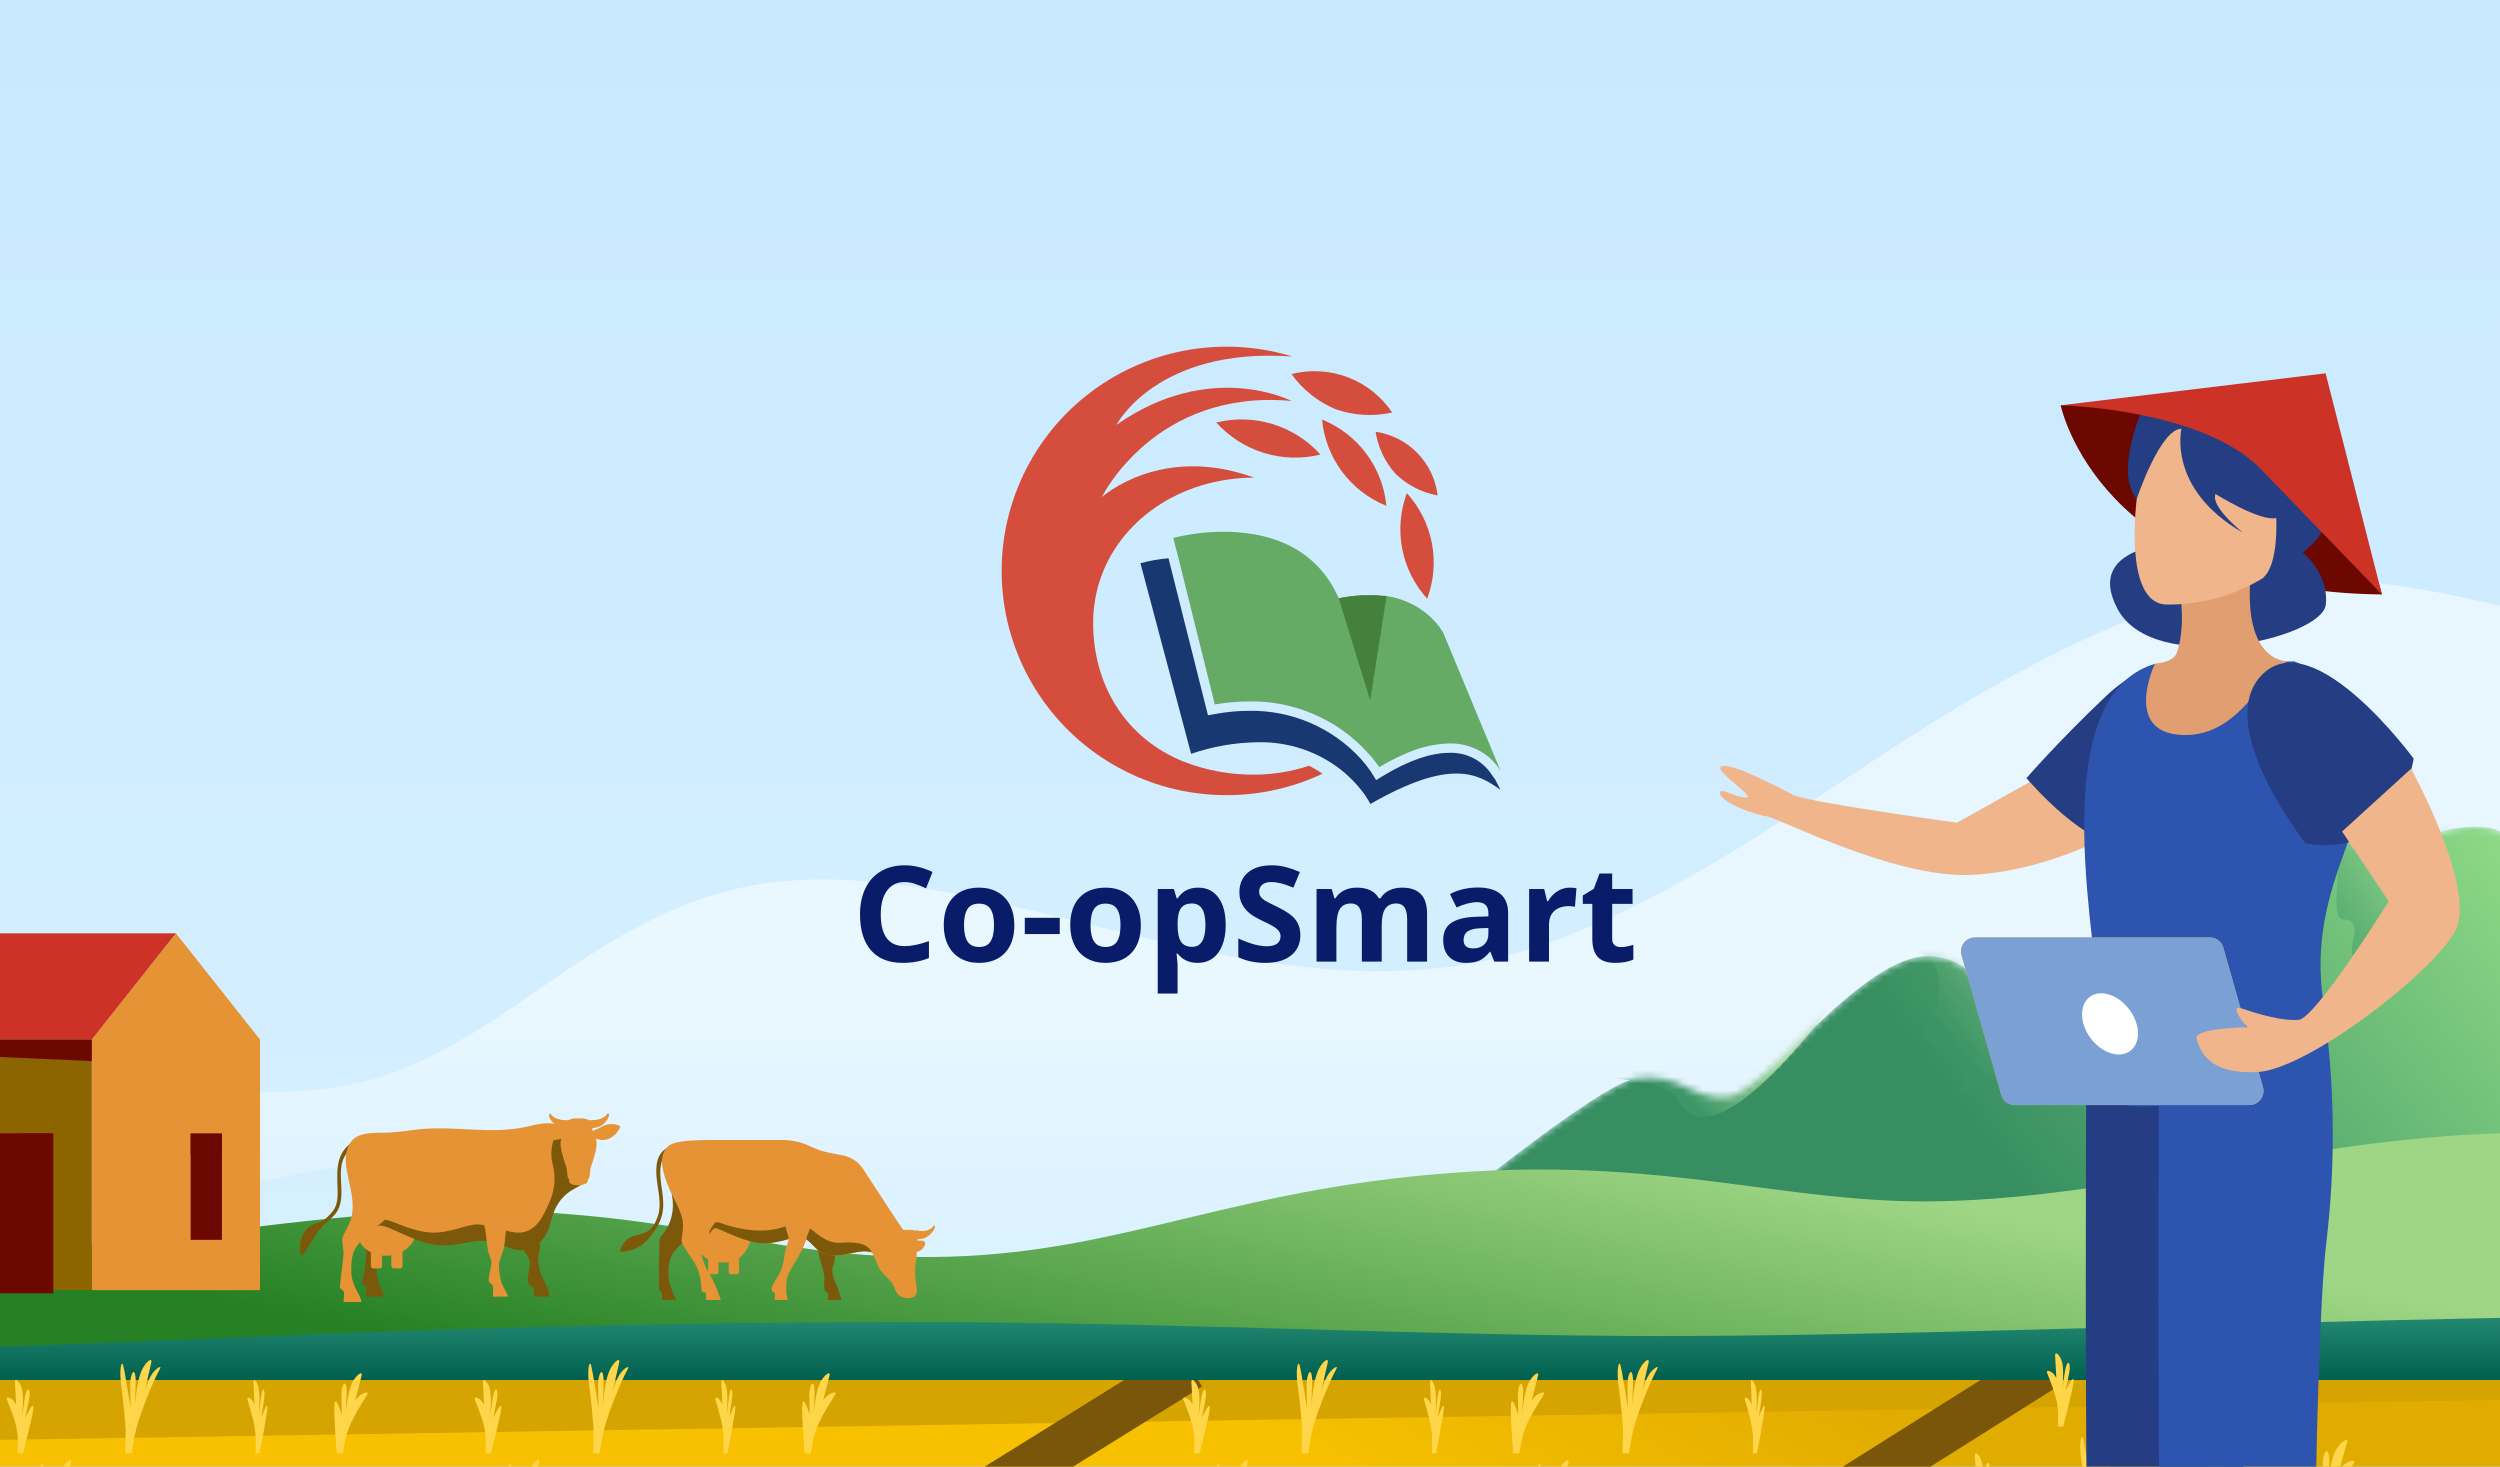 <svg width="375" height="220" viewBox="0 0 375 220" fill="none" xmlns="http://www.w3.org/2000/svg">
<rect x="0" y="0" width="375" height="220" fill="#808080" stroke="none"/>
<g clip-path="url(#clip0_3042_18184)">
<rect width="375" height="220" fill="url(#paint0_linear_3042_18184)"/>
<rect x="-1" y="201" width="376" height="21" fill="url(#paint1_linear_3042_18184)"/>
<path d="M-1 201H375V210L-1 216V201Z" fill="#D6A401"/>
<path d="M178.477 205L121.325 240.5" stroke="#795609" stroke-width="7"/>
<path d="M306.819 205L245.656 243.5" stroke="#795609" stroke-width="7"/>
<path opacity="0.5" fill-rule="evenodd" clip-rule="evenodd" d="M425.13 122.626C407.329 119.377 424.924 117.465 412.248 116.5C399.74 115.546 419.843 109.21 412.248 108.5C402.751 107.613 385.203 103.822 386 101C388.816 91.02 410.585 100.615 416 100.848C435.992 101.702 417.267 93.834 412.248 91.362C407.112 88.828 399.946 93.474 389.428 92.986C378.442 92.476 369.927 88.933 356.381 87.431C334.95 85.052 317.596 92.942 302.823 100.848C279.535 113.312 260.101 130.527 235.157 140.335C190.482 158.797 143.878 122.543 106.705 134.319C88.174 140.191 76.451 154.04 59.978 160.538C44.442 166.659 22.492 163.139 6.861 158.598C-8.207 154.218 -19.126 153.286 -29.811 163.693C-43.97 177.487 -52.207 175.63 -60.477 184.889C-64.375 189.253 -64.665 192.912 -63.148 193.799C-59.808 195.762 -48.61 190.755 -40.97 186.109C-30.932 180.005 -20.258 177.493 -7.622 177.687C4.407 178.025 14.294 182.394 26.39 180.038C43.036 176.8 85.759 163.649 72.436 189.946C66.603 201.445 109.281 204.688 128.476 203.884C245.529 198.977 294.47 156.558 384.22 161.387C421.026 163.372 461.623 178.996 493.483 178.302V126.163C470.016 113.511 447.598 126.723 425.13 122.626Z" fill="url(#paint2_linear_3042_18184)"/>
<mask id="mask0_3042_18184" style="mask-type:alpha" maskUnits="userSpaceOnUse" x="203" y="124" width="220" height="69">
<path d="M245.343 161.787C239.82 162.521 214.813 182.902 203 193L422.077 178.77C422.998 168.978 423.918 148.567 420.236 145.262C415.634 141.131 411.952 145.721 404.128 146.639C396.303 147.557 380.195 125.065 373.291 124.147C366.387 123.229 362.245 126.901 357.643 127.36C353.04 127.819 353.04 125.065 348.438 125.065C343.835 125.065 326.806 146.639 312.999 152.147C299.191 157.655 299.652 143.885 289.526 143.426C279.401 142.967 264.673 164.082 259.15 164.541C253.627 165 252.246 160.868 245.343 161.787Z" fill="#C4C4C4"/>
</mask>
<g mask="url(#mask0_3042_18184)">
<path d="M245.343 161.787C239.82 162.521 214.813 182.902 203 193L422.077 178.77C422.998 168.978 423.918 148.567 420.236 145.262C415.634 141.131 411.952 145.721 404.128 146.639C396.303 147.557 380.195 125.065 373.291 124.147C366.387 123.229 362.245 126.901 357.643 127.36C353.04 127.819 353.04 125.065 348.438 125.065C343.835 125.065 326.806 146.639 312.999 152.147C299.191 157.655 299.652 143.885 289.526 143.426C279.401 142.967 264.673 164.082 259.15 164.541C253.627 165 252.246 160.868 245.343 161.787Z" fill="url(#paint3_linear_3042_18184)"/>
<path d="M251.326 164.541C250.221 162.705 244.729 161.94 242.121 161.787C256.849 153.677 283.267 141.039 271.116 155.36C255.928 173.262 252.707 166.836 251.326 164.541Z" fill="url(#paint4_linear_3042_18184)" style="mix-blend-mode:hard-light"/>
<g opacity="0.4">
<path d="M290.907 148.016C290.907 142.967 286.765 142.508 286.305 142.508C286.673 140.304 308.243 145.262 318.982 148.016L293.668 164.541C293.975 163.776 294.589 161.878 294.589 160.409C294.589 158.573 289.066 157.196 288.606 154.901C288.146 152.606 290.907 153.065 290.907 148.016Z" fill="url(#paint5_linear_3042_18184)" style="mix-blend-mode:multiply"/>
</g>
<g opacity="0.4">
<path d="M350.739 130.114C351.107 125.34 347.517 124.453 345.676 124.606C356.415 123.382 376.513 121.117 370.99 121.852C364.086 122.77 356.262 144.803 354.421 144.803C352.58 144.803 352.58 142.049 353.04 140.671C353.5 139.294 353.04 137.917 351.659 137.917C350.279 137.917 350.279 136.081 350.739 130.114Z" fill="url(#paint6_linear_3042_18184)" style="mix-blend-mode:multiply"/>
</g>
</g>
<path fill-rule="evenodd" clip-rule="evenodd" d="M375 170V207H0V187.307C25.307 187.307 49.517 180.652 77.426 181.673C105.73 182.708 117.671 189.25 142.623 188.495C169.531 187.68 185.832 177.73 221.205 175.707C250.256 174.046 267.526 180.209 288.614 180.209C315.751 180.213 345.578 170.792 375 170Z" fill="url(#paint7_linear_3042_18184)"/>
<path fill-rule="evenodd" clip-rule="evenodd" d="M436 197V207H-346V204.775C-340.625 204.488 -334.165 204.171 -326.404 203.826C-284.048 201.937 -227.154 199.322 -165.589 199.322C-128.218 199.322 -76.326 202.902 -46.748 202.902C11.829 202.902 52.419 198.314 137.502 198.314C175.752 198.314 214.581 200.407 249.442 200.407C294.712 200.407 363.51 197 436 197Z" fill="url(#paint8_linear_3042_18184)"/>
<path d="M101.219 171.695C99.153 172.323 98.443 173.515 98.439 175.703C98.435 177.742 99.225 179.786 98.834 181.83C98.681 182.631 98.15 183.806 97.665 184.276C97.061 184.866 96.509 185.006 95.59 185.247C94.634 185.498 94.158 185.68 93.622 186.38C93.329 186.765 92.869 187.643 93.035 187.732C93.231 187.842 94.438 187.656 95.195 187.346C95.96 187.033 96.641 186.541 97.236 185.828C98.269 184.594 99.238 183.331 99.451 181.414C99.697 179.158 98.686 176.771 99.179 174.532C99.349 173.756 99.574 173.29 100.276 172.887C100.675 172.658 101.198 172.467 101.411 172.268C101.462 172.238 101.849 171.505 101.219 171.695Z" fill="#7C580B"/>
<path d="M123.642 191.417C123.417 189.611 122.044 187.211 123.187 186.151C123.723 185.654 124.437 186.002 124.905 186.723C125.305 187.338 125.3 188.445 125.198 189.013C125.058 189.81 124.765 189.933 124.871 190.874C125.024 192.21 125.628 192.884 125.73 193.461C125.73 193.465 125.73 193.469 125.73 193.478L126.232 195H124.212V193.948L124.276 193.927C124.106 193.906 123.965 193.864 123.885 193.813C123.447 193.507 123.71 191.989 123.642 191.417Z" fill="#7C580B"/>
<path d="M98.936 186.189C98.953 185.756 99.115 185.472 99.361 185.192C100.658 183.717 101.215 181.452 100.811 179.459C100.692 178.878 100.909 179.023 101.07 179.205C101.347 179.523 102.822 182.61 103.141 183.441C103.383 184.064 103.519 184.683 103.315 185.086C102.898 185.917 102.205 186.617 101.423 187.384C99.825 188.958 100.216 192.176 100.586 192.999C100.713 193.278 100.836 193.567 100.866 193.787L101.423 194.987H99.297V193.936L99.319 193.927C99.208 193.842 99.102 193.753 99.008 193.669C98.808 193.482 98.864 193.317 98.847 192.948C98.779 191.353 98.855 188.127 98.936 186.189Z" fill="#7C580B"/>
<path d="M101.198 179.998C100.637 178.895 99.136 175.914 99.315 173.892C99.404 172.874 99.923 171.869 100.973 171.517C102.529 171 105.28 171 106.819 171C108.456 171 115.87 171 117.375 171C120.173 171 121.576 172.081 123.017 172.56C124.246 172.967 126.482 173.277 126.912 173.425C128.417 173.955 129.012 174.621 129.828 175.889C130.606 177.098 134.182 182.601 135.292 184.217C135.36 184.314 135.432 184.395 135.508 184.476C135.793 184.476 136.078 184.476 136.376 184.476C136.69 184.476 136.975 184.476 137.213 184.586C137.247 184.577 137.273 184.565 137.311 184.56C137.736 184.531 138.136 184.734 138.744 184.628C139.832 184.437 140.045 183.751 140.177 183.814C140.368 183.886 140.232 184.654 139.178 185.442C138.638 185.849 138.072 185.888 137.66 185.858C137.647 185.934 137.63 186.011 137.617 186.087C137.753 186.087 137.889 186.087 138.025 186.087C138.263 186.087 138.782 186.091 138.782 186.486C138.782 187.02 138.11 187.741 137.511 187.792C137.507 188.241 137.498 188.695 137.439 189.03C137.286 189.886 137.184 190.429 137.362 192.193C137.405 192.621 137.826 194.101 137.116 194.512C136.571 194.826 135.696 194.78 135.126 194.483C134.467 194.139 134.344 193.571 134.071 192.952C133.638 191.968 132.622 191.375 132.035 190.484C131.495 189.666 131.321 188.665 130.781 187.864C128.935 187.228 126.678 188.657 124.318 188.233C123.634 188.11 123.09 187.842 122.571 187.389C121.831 186.74 120.777 185.332 119.633 185.442C119.221 185.481 116.155 186.808 113.6 186.409C113.247 186.354 112.894 186.278 112.541 186.184C112.244 187.236 111.67 188.105 110.862 188.674V190.794C110.862 190.984 110.705 191.141 110.513 191.141H110.386C110.254 191.141 109.91 191.141 109.778 191.141H109.65C109.459 191.141 109.302 190.984 109.302 190.794V189.318C109.285 189.322 109.268 189.327 109.251 189.331C108.808 189.403 108.302 189.416 107.784 189.352V190.794C107.784 190.984 107.626 191.141 107.435 191.141H107.308C107.176 191.141 106.836 191.141 106.704 191.141H106.576C106.525 191.141 106.479 191.129 106.436 191.112C106.81 191.803 107.189 192.486 107.465 193.194C107.495 193.27 108.132 194.996 108.132 194.996H105.888V193.944C105.888 193.944 105.632 193.842 105.399 193.783C105.314 193.762 105.233 193.681 105.224 193.486C105.169 191.972 104.931 190.633 104.136 189.365C103.447 188.275 102.886 187.473 102.448 186.753C102.24 186.409 102.193 186.21 102.257 185.76C102.376 184.9 102.55 183.912 102.384 183.025C102.163 181.919 101.653 180.888 101.198 179.998ZM105.195 188.139C105.369 189.042 105.773 189.895 106.219 190.73V188.877C105.849 188.686 105.501 188.44 105.195 188.122C105.195 188.127 105.195 188.131 105.195 188.139Z" fill="#E59334"/>
<path d="M130.768 187.864C128.923 187.232 126.665 188.657 124.31 188.233C123.629 188.105 123.085 187.842 122.562 187.393C121.823 186.744 120.768 185.336 119.629 185.451C119.216 185.489 116.155 186.816 113.6 186.418C111.036 186.015 108.349 184.488 107.418 184.234C107.214 184.175 107.006 184.34 106.895 184.459C106.87 184.488 106.419 185.006 106.359 185.074C106.257 184.836 107.001 183.632 107.278 183.411C107.516 183.22 108.107 183.449 108.26 183.513C109.063 183.814 112.197 184.836 115.233 184.527C117.435 184.302 118.034 183.674 119.471 183.695C121.07 183.721 121.491 184.238 122.345 184.921C123.434 185.786 124.658 186.524 126.015 186.422C128.799 186.201 130.258 186.664 130.768 187.864Z" fill="#7C580B"/>
<path d="M115.781 193.126C116.087 192.257 116.631 191.565 116.886 191.082C117.652 189.632 117.622 188.449 117.745 187.804C117.894 187.037 118.298 186.481 118.268 185.705C118.26 185.476 118.145 185.107 118.073 184.887C117.72 183.823 117.392 182.542 118.328 181.719C118.927 181.189 119.45 180.566 119.782 179.824C120.016 179.302 120.543 179.175 120.862 179.298C121.976 179.739 122.116 181.66 122.031 182.563C121.946 183.483 121.121 185.116 121.053 185.421C120.59 187.533 118.944 189.691 118.366 190.895C117.962 191.743 117.945 192.201 117.937 193.804C117.937 193.859 117.928 193.902 117.911 193.94H117.932L118.183 194.991H116.223V193.944C116.134 193.906 116.057 193.868 115.994 193.83C115.764 193.685 115.649 193.503 115.781 193.126Z" fill="#E59334"/>
<path d="M56.556 188.875C56.465 189.794 56.426 190.735 56.596 191.645C56.782 192.655 57.317 193.56 57.647 194.492H54.792C54.87 194.046 54.922 193.543 54.962 193.279C55.009 192.962 54.766 192.828 54.597 192.763C54.184 192.598 54.236 192.516 54.462 191.614C54.74 190.522 54.862 189.612 54.931 188.221C54.983 187.202 54.705 185.863 54.523 184.251C54.479 183.883 54.644 183.323 54.914 183.094C55.092 182.946 55.657 182.426 55.909 182.227C56.283 181.932 56.617 182.028 57 182.179C57.304 182.301 57.66 182.444 57.586 182.929C57.347 184.507 56.761 186.873 56.556 188.875Z" fill="#7C580B"/>
<path d="M54.04 184.485C55.848 181.867 56.582 181.993 58.551 182.847C59.329 183.185 61.18 184.043 61.788 184.333C62.453 184.645 62.536 185.014 62.214 185.729C61.88 186.479 61.28 187.224 60.38 187.731V189.903C60.38 190.098 60.219 190.258 60.024 190.258H59.894C59.698 190.258 59.377 190.258 59.181 190.258H59.051C58.855 190.258 58.694 190.098 58.694 189.903V188.295C58.342 188.347 57.964 188.373 57.556 188.36C57.477 188.355 57.399 188.342 57.317 188.338V189.907C57.317 190.102 57.156 190.262 56.96 190.262H56.83C56.635 190.262 56.313 190.262 56.117 190.262H55.987C55.791 190.262 55.631 190.102 55.631 189.907V187.844C54.974 187.51 54.436 187.046 54.127 186.539C53.553 185.582 53.693 184.992 54.04 184.485Z" fill="#E59334"/>
<path d="M80.105 194.492C79.984 194.158 80.17 193.569 80.036 193.261C79.884 192.91 79.501 192.932 79.327 192.542C78.901 191.588 79.697 189.963 79.388 188.988C79.206 188.412 78.732 187.948 78.519 187.376C78.28 186.73 78.328 186.097 78.328 185.404C78.328 184.923 79.814 184.52 80.17 184.472C81.339 184.32 80.996 186.539 80.922 187.467C80.866 188.156 80.64 188.537 80.735 189.244C80.822 189.894 80.948 190.544 81.165 191.151C81.483 192.026 82.395 193.305 82.387 194.275C82.387 194.366 82.378 194.436 82.361 194.488H80.105V194.492Z" fill="#7C580B"/>
<path d="M45.05 187.779C44.841 186.193 45.276 184.758 46.653 183.835C47.175 183.484 47.77 183.44 48.3 183.163C48.882 182.86 49.556 182.153 49.951 181.633C50.881 180.415 50.62 178.643 50.599 177.213C50.577 175.67 50.564 174.196 51.385 172.822C51.907 171.947 53.306 170.66 54.471 171.002C55.366 171.266 54.432 171.47 54.071 171.578C53.406 171.778 52.767 172.111 52.294 172.623C49.925 175.176 52.168 178.799 50.629 181.607C50.247 182.305 49.486 182.925 48.891 183.44C48.348 183.913 48.031 184.325 47.596 184.914C46.992 185.742 46.488 186.648 45.953 187.523C45.693 187.97 44.95 188.988 45.05 187.779Z" fill="#7C580B"/>
<path d="M56.958 183.397C56.389 183.502 55.465 184.669 54.355 185.908C53.106 187.304 52.689 187.892 52.689 190.698C52.689 191.827 53.119 192.718 53.301 193.182C53.487 193.655 53.978 194.169 54.238 195.308H51.544C51.544 195.101 51.6 194.362 51.614 194.16C51.639 193.696 51.579 193.696 51.245 193.43C50.82 193.09 51.011 192.869 51.067 192.199C51.18 190.923 51.587 188.429 51.518 187.699C51.44 186.859 51.193 185.973 51.483 185.348C51.913 184.435 52.642 183.323 52.819 182.116C53.145 179.87 52.438 177.891 52.026 175.582C51.8 174.305 51.67 172.928 52.485 171.509C53.587 169.59 56.515 169.998 58.419 169.888C60.931 169.746 62.853 169.176 66.631 169.259C71.038 169.351 75.211 169.966 79.523 168.887C81.262 168.451 83.171 168.166 84.793 169.181C86.428 170.205 87.99 172.551 88.289 174.562C88.567 176.431 86.997 176.991 85.76 177.786C83.591 179.182 83.075 180.913 82.49 183.328C82.008 185.302 80.512 187.079 78.508 187.309C76.538 187.534 74.734 185.624 72.092 185.803C70.066 185.941 68.27 186.684 66.045 186.524C63.59 186.345 62.111 185.458 60.272 184.627C59.452 184.251 57.617 183.277 56.958 183.397Z" fill="#E59334"/>
<path d="M57.771 182.93C59.188 183.207 61.478 184.611 64.442 184.867C67.179 185.105 69.956 183.671 71.52 183.667C73.567 183.667 76.179 184.997 77.987 184.893C79.66 184.793 80.746 183.589 81.368 182.488C81.646 181.994 82.48 180.425 82.836 179.138C83.31 177.43 83.284 176.203 82.867 174.5C82.55 173.204 82.615 170.998 83.749 169.98C84.11 170.084 84.453 170.227 84.788 170.422C86.421 171.388 87.99 173.603 88.29 175.501C88.564 177.265 86.995 177.798 85.752 178.548C85.296 178.821 84.944 179.112 84.622 179.419C83.984 180.039 83.51 180.823 83.262 181.378C83.036 181.881 82.706 182.882 82.476 183.779C81.993 185.643 80.494 187.32 78.487 187.537C76.518 187.749 74.706 185.951 72.059 186.12C70.03 186.245 68.235 186.952 66.002 186.796C63.547 186.627 62.06 185.795 60.222 185.006C59.392 184.65 57.55 183.732 56.889 183.849C56.746 183.87 56.581 183.957 56.398 184.096C56.954 183.662 57.398 183.281 57.771 182.93Z" fill="#7C580B"/>
<path d="M75.59 187.116C75.403 188.104 74.79 188.988 74.847 190.019C74.895 190.834 75.003 191.714 75.247 192.486C75.368 192.88 76.02 193.851 76.242 194.492H73.93C73.912 193.955 74.021 193.309 73.96 193.049C73.9 192.798 73.704 192.529 73.456 192.412C73.048 192.217 73.587 190.54 73.691 189.755C73.804 188.888 73.322 188.329 73.183 187.51C73 186.418 72.961 185.304 72.731 184.216C72.509 183.189 72.083 182.218 71.905 181.187C71.718 180.116 71.683 178.812 71.918 178.105C72.139 177.442 72.839 177.642 73.161 177.893C73.778 178.378 73.795 179.206 74.221 179.839C74.682 180.524 75.729 180.762 76.09 181.499C76.446 182.223 76.138 183.037 75.99 183.878C75.803 184.944 75.794 186.045 75.59 187.116Z" fill="#E59334"/>
<path d="M80.744 168.813C81.356 168.601 81.887 168.549 82.525 168.683C83.151 168.818 83.729 169.281 84.438 169.533C84.533 169.567 84.607 169.606 84.672 169.65C84.707 169.489 84.737 169.351 84.768 169.221C84.694 169.212 84.624 169.199 84.572 169.19C84.181 169.108 83.477 168.987 82.978 168.441C82.191 167.578 82.33 167.084 82.469 167.041C82.673 166.976 82.565 167.418 83.599 167.808C84.172 168.024 84.672 168.024 85.002 168.033C85.072 168.033 85.185 168.029 85.302 168.024C85.641 167.76 86.211 167.756 86.797 167.756C87.379 167.756 87.945 167.76 88.288 168.02C88.44 168.024 88.596 168.033 88.688 168.033C89.018 168.024 89.517 168.024 90.091 167.808C91.121 167.422 91.03 166.941 91.234 167.006C91.373 167.054 91.538 167.452 90.717 168.419C90.239 168.982 89.504 169.108 89.113 169.19C89.044 169.203 88.935 169.221 88.822 169.234C88.853 169.359 88.879 169.498 88.913 169.654C88.979 169.611 89.053 169.572 89.148 169.537C89.861 169.286 90.434 168.822 91.06 168.688C91.703 168.549 92.234 168.605 92.842 168.818C92.955 168.857 93.085 169.03 92.972 169.225C92.581 169.914 92.116 170.451 91.364 170.798C90.726 171.097 90.009 171.037 89.383 170.803C89.431 170.954 89.47 171.128 89.487 171.34C89.561 172.133 89.153 173.451 88.97 174.044C88.844 174.452 88.618 174.998 88.553 175.414C88.444 176.112 88.557 176.645 88.144 176.974C88.157 177.009 88.175 177.044 88.175 177.087C88.175 177.655 87.136 177.802 86.749 177.802C86.302 177.802 85.337 177.655 85.337 177.165C85.337 177.087 85.376 177.026 85.433 176.97C85.02 176.636 85.133 176.103 85.024 175.41C84.959 174.994 84.733 174.443 84.607 174.04C84.424 173.446 84.016 172.129 84.09 171.336C84.107 171.123 84.146 170.95 84.194 170.798C83.564 171.032 82.851 171.093 82.213 170.794C81.461 170.443 81 169.905 80.605 169.221C80.505 169.021 80.631 168.852 80.744 168.813Z" fill="#E59334"/>
<path d="M196.647 215.472C196.457 216.497 196.326 217.341 196.237 218H195.252C195.27 216.722 195.342 214.849 195.317 214.317C195.286 213.591 194.892 209.413 194.718 208.32C194.262 205.458 194.705 203.953 194.94 204.768C195.177 205.583 196.063 211.252 196.063 211.252C196.063 211.252 196 209.549 196 207.701C196 206.042 196.689 204.828 196.825 206.879C196.866 207.489 196.667 211.181 196.667 211.181C196.667 211.181 196.92 207.569 197.609 205.83C198.206 204.32 199.382 203.423 199.156 204.423C198.93 205.422 198.166 208.714 198.166 208.714C198.166 208.714 198.636 207.079 199.273 206.104C199.802 205.293 200.799 204.688 200.471 205.3C199.235 207.607 197.162 212.696 196.647 215.472Z" fill="#FFD649"/>
<path d="M244.775 215.472C244.585 216.497 244.454 217.341 244.365 218H243.38C243.398 216.722 243.47 214.849 243.445 214.317C243.414 213.591 243.02 209.413 242.846 208.32C242.39 205.458 242.833 203.953 243.068 204.768C243.305 205.583 244.191 211.252 244.191 211.252C244.191 211.252 244.128 209.549 244.128 207.701C244.128 206.042 244.817 204.828 244.953 206.879C244.994 207.489 244.795 211.181 244.795 211.181C244.795 211.181 245.048 207.569 245.737 205.83C246.334 204.32 247.51 203.423 247.284 204.423C247.058 205.422 246.294 208.714 246.294 208.714C246.294 208.714 246.764 207.079 247.401 206.104C247.93 205.293 248.927 204.688 248.599 205.3C247.363 207.607 245.29 212.696 244.775 215.472Z" fill="#FFD649"/>
<path d="M214.829 216.012C214.833 216.817 214.82 217.481 214.802 218H215.41C215.473 217.508 216.534 212.345 216.577 211.165C216.624 209.935 215.654 212.699 215.654 212.699C215.654 212.699 215.883 211.359 216.086 209.908C216.269 208.605 215.979 207.65 215.667 209.262C215.575 209.743 215.288 212.643 215.288 212.643C215.288 212.643 215.531 209.806 215.297 208.437C215.096 207.252 214.469 206.546 214.498 207.333C214.527 208.117 214.635 210.704 214.635 210.704C214.635 210.704 214.422 210.157 214.195 209.92C213.887 209.598 213.461 209.463 213.597 209.942C214.108 211.753 214.82 213.828 214.829 216.012Z" fill="#FFD649"/>
<path d="M228.304 215.833C228.122 216.712 227.996 217.435 227.912 218H226.967C226.976 217.464 226.458 211.831 226.647 210.545C226.844 209.204 227.745 212.217 227.745 212.217C227.745 212.217 227.684 210.756 227.684 209.172C227.684 207.75 228.345 206.709 228.475 208.468C228.514 208.991 228.323 212.156 228.323 212.156C228.323 212.156 228.566 209.061 229.227 207.567C229.798 206.275 230.925 205.505 230.708 206.362C230.492 207.219 229.759 210.041 229.759 210.041C229.759 210.041 230.212 209.444 230.615 209.187C231.163 208.836 231.854 208.688 231.54 209.213C230.353 211.188 228.795 213.453 228.304 215.833Z" fill="#FFD649"/>
<path d="M184.615 230.472C184.425 231.497 184.294 232.341 184.205 233H183.22C183.238 231.722 183.31 229.849 183.285 229.317C183.254 228.591 182.86 224.413 182.686 223.32C182.23 220.458 182.673 218.953 182.908 219.768C183.145 220.583 184.031 226.252 184.031 226.252C184.031 226.252 183.968 224.549 183.968 222.701C183.968 221.042 184.657 219.828 184.793 221.879C184.834 222.489 184.635 226.181 184.635 226.181C184.635 226.181 184.888 222.569 185.578 220.83C186.174 219.32 187.35 218.423 187.124 219.423C186.898 220.422 186.134 223.714 186.134 223.714C186.134 223.714 186.604 222.079 187.241 221.104C187.77 220.293 188.767 219.688 188.439 220.3C187.201 222.607 185.128 227.696 184.615 230.472Z" fill="#FFD649"/>
<path d="M262.957 216.012C262.961 216.817 262.948 217.481 262.93 218H263.538C263.601 217.508 264.662 212.345 264.705 211.165C264.752 209.935 263.782 212.699 263.782 212.699C263.782 212.699 264.011 211.359 264.214 209.908C264.397 208.605 264.107 207.65 263.795 209.262C263.703 209.743 263.416 212.643 263.416 212.643C263.416 212.643 263.659 209.806 263.425 208.437C263.224 207.252 262.597 206.546 262.626 207.333C262.655 208.117 262.763 210.704 262.763 210.704C262.763 210.704 262.55 210.157 262.323 209.92C262.015 209.598 261.589 209.463 261.725 209.942C262.236 211.753 262.948 213.828 262.957 216.012Z" fill="#FFD649"/>
<path d="M179.153 216.012C179.158 216.817 179.141 217.481 179.117 218H179.927C180.011 217.508 181.425 212.345 181.483 211.165C181.546 209.935 180.253 212.699 180.253 212.699C180.253 212.699 180.557 211.359 180.828 209.908C181.072 208.605 180.685 207.65 180.27 209.262C180.146 209.743 179.765 212.643 179.765 212.643C179.765 212.643 180.088 209.806 179.777 208.437C179.508 207.252 178.672 206.546 178.711 207.333C178.749 208.117 178.894 210.704 178.894 210.704C178.894 210.704 178.609 210.157 178.307 209.92C177.896 209.598 177.328 209.463 177.509 209.942C178.191 211.753 179.139 213.828 179.153 216.012Z" fill="#FFD649"/>
<path d="M232.743 230.472C232.553 231.497 232.422 232.341 232.333 233H231.348C231.366 231.722 231.438 229.849 231.413 229.317C231.382 228.591 230.988 224.413 230.814 223.32C230.358 220.458 230.801 218.953 231.036 219.768C231.273 220.583 232.159 226.252 232.159 226.252C232.159 226.252 232.096 224.549 232.096 222.701C232.096 221.042 232.785 219.828 232.921 221.879C232.962 222.489 232.763 226.181 232.763 226.181C232.763 226.181 233.016 222.569 233.705 220.83C234.302 219.32 235.478 218.423 235.252 219.423C235.026 220.422 234.262 223.714 234.262 223.714C234.262 223.714 234.732 222.079 235.369 221.104C235.898 220.293 236.895 219.688 236.567 220.3C235.329 222.607 233.256 227.696 232.743 230.472Z" fill="#FFD649"/>
<path d="M219.619 230.653C219.401 231.604 219.25 232.388 219.149 233H218.016C218.026 232.419 217.405 226.317 217.631 224.924C217.867 223.471 218.949 226.735 218.949 226.735C218.949 226.735 218.876 225.153 218.876 223.436C218.876 221.896 219.669 220.768 219.825 222.673C219.872 223.24 219.643 226.669 219.643 226.669C219.643 226.669 219.934 223.316 220.727 221.698C221.413 220.298 222.765 219.464 222.505 220.392C222.245 221.32 221.366 224.378 221.366 224.378C221.366 224.378 221.909 223.731 222.393 223.453C223.051 223.072 223.88 222.912 223.503 223.481C222.078 225.62 220.209 228.074 219.619 230.653Z" fill="#FFD649"/>
<path d="M326.204 211.472C326.014 212.497 325.883 213.341 325.795 214H324.809C324.827 212.722 324.9 210.849 324.875 210.317C324.843 209.591 324.45 205.413 324.276 204.32C323.819 201.458 324.262 199.953 324.497 200.768C324.735 201.583 325.621 207.252 325.621 207.252C325.621 207.252 325.557 205.549 325.557 203.701C325.557 202.042 326.247 200.828 326.382 202.879C326.423 203.489 326.224 207.181 326.224 207.181C326.224 207.181 326.477 203.569 327.167 201.83C327.764 200.32 328.939 199.423 328.713 200.423C328.487 201.422 327.723 204.714 327.723 204.714C327.723 204.714 328.193 203.079 328.831 202.104C329.359 201.293 330.356 200.688 330.029 201.3C328.792 203.607 326.719 208.696 326.204 211.472Z" fill="#FFD649"/>
<path d="M344.387 212.012C344.39 212.817 344.378 213.481 344.36 214H344.967C345.03 213.508 346.091 208.345 346.134 207.165C346.181 205.935 345.212 208.699 345.212 208.699C345.212 208.699 345.44 207.359 345.643 205.908C345.826 204.605 345.536 203.65 345.224 205.262C345.132 205.743 344.845 208.643 344.845 208.643C344.845 208.643 345.088 205.806 344.854 204.437C344.653 203.252 344.026 202.546 344.055 203.333C344.084 204.117 344.193 206.704 344.193 206.704C344.193 206.704 343.979 206.157 343.752 205.92C343.444 205.598 343.018 205.463 343.154 205.942C343.665 207.753 344.378 209.828 344.387 212.012Z" fill="#FFD649"/>
<path d="M308.71 212.012C308.715 212.817 308.698 213.481 308.674 214H309.484C309.568 213.508 310.982 208.345 311.04 207.165C311.103 205.935 309.81 208.699 309.81 208.699C309.81 208.699 310.115 207.359 310.385 205.908C310.63 204.605 310.243 203.65 309.827 205.262C309.704 205.743 309.322 208.643 309.322 208.643C309.322 208.643 309.646 205.806 309.334 204.437C309.066 203.252 308.229 202.546 308.268 203.333C308.307 204.117 308.452 206.704 308.452 206.704C308.452 206.704 308.166 206.157 307.864 205.92C307.453 205.598 306.885 205.463 307.067 205.942C307.748 207.753 308.696 209.828 308.71 212.012Z" fill="#FFD649"/>
<path d="M314.172 226.472C313.982 227.497 313.851 228.341 313.763 229H312.777C312.795 227.722 312.868 225.849 312.843 225.317C312.811 224.591 312.418 220.413 312.244 219.32C311.787 216.458 312.23 214.953 312.465 215.768C312.703 216.583 313.589 222.252 313.589 222.252C313.589 222.252 313.525 220.549 313.525 218.701C313.525 217.042 314.215 215.828 314.35 217.879C314.391 218.489 314.192 222.181 314.192 222.181C314.192 222.181 314.445 218.569 315.135 216.83C315.732 215.32 316.907 214.423 316.681 215.423C316.455 216.422 315.691 219.714 315.691 219.714C315.691 219.714 316.161 218.079 316.799 217.104C317.327 216.293 318.324 215.688 317.997 216.3C316.758 218.607 314.685 223.696 314.172 226.472Z" fill="#FFD649"/>
<path d="M349.177 226.653C348.958 227.604 348.808 228.388 348.706 229H347.573C347.583 228.419 346.962 222.317 347.188 220.924C347.425 219.471 348.506 222.735 348.506 222.735C348.506 222.735 348.433 221.153 348.433 219.436C348.433 217.896 349.226 216.768 349.382 218.673C349.429 219.24 349.2 222.669 349.2 222.669C349.2 222.669 349.491 219.316 350.284 217.698C350.97 216.298 352.322 215.464 352.062 216.392C351.802 217.32 350.924 220.378 350.924 220.378C350.924 220.378 351.467 219.731 351.95 219.453C352.608 219.072 353.437 218.912 353.06 219.481C351.636 221.62 349.767 224.074 349.177 226.653Z" fill="#FFD649"/>
<path d="M331.772 227.012C331.777 227.817 331.76 228.481 331.735 229H332.545C332.63 228.508 334.044 223.345 334.102 222.165C334.165 220.935 332.871 223.699 332.871 223.699C332.871 223.699 333.176 222.359 333.447 220.908C333.691 219.605 333.304 218.65 332.888 220.262C332.765 220.743 332.383 223.643 332.383 223.643C332.383 223.643 332.707 220.806 332.395 219.437C332.127 218.252 331.291 217.546 331.329 218.333C331.368 219.117 331.513 221.704 331.513 221.704C331.513 221.704 331.228 221.157 330.926 220.92C330.515 220.598 329.947 220.463 330.128 220.942C330.81 222.753 331.76 224.83 331.772 227.012Z" fill="#FFD649"/>
<path d="M296.678 227.012C296.683 227.817 296.666 228.481 296.642 229H297.452C297.536 228.508 298.95 223.345 299.008 222.165C299.071 220.935 297.778 223.699 297.778 223.699C297.778 223.699 298.083 222.359 298.353 220.908C298.598 219.605 298.211 218.65 297.795 220.262C297.672 220.743 297.29 223.643 297.29 223.643C297.29 223.643 297.614 220.806 297.302 219.437C297.034 218.252 296.197 217.546 296.236 218.333C296.275 219.117 296.42 221.704 296.42 221.704C296.42 221.704 296.135 221.157 295.832 220.92C295.421 220.598 294.853 220.463 295.035 220.942C295.716 222.753 296.664 224.83 296.678 227.012Z" fill="#FFD649"/>
<path d="M90.364 215.472C90.174 216.497 90.043 217.341 89.955 218H88.969C88.987 216.722 89.059 214.849 89.035 214.317C89.003 213.591 88.61 209.413 88.436 208.32C87.979 205.458 88.422 203.953 88.657 204.768C88.894 205.583 89.781 211.252 89.781 211.252C89.781 211.252 89.717 209.549 89.717 207.701C89.717 206.042 90.407 204.828 90.542 206.879C90.583 207.489 90.384 211.181 90.384 211.181C90.384 211.181 90.637 207.569 91.327 205.83C91.924 204.32 93.099 203.423 92.873 204.423C92.647 205.422 91.883 208.714 91.883 208.714C91.883 208.714 92.353 207.079 92.99 206.104C93.519 205.293 94.516 204.688 94.189 205.3C92.952 207.607 90.879 212.696 90.364 215.472Z" fill="#FFD649"/>
<path d="M122.021 215.833C121.839 216.712 121.713 217.435 121.629 218H120.685C120.693 217.464 120.176 211.831 120.364 210.545C120.561 209.204 121.462 212.217 121.462 212.217C121.462 212.217 121.402 210.756 121.402 209.172C121.402 207.75 122.062 206.709 122.192 208.468C122.231 208.991 122.041 212.156 122.041 212.156C122.041 212.156 122.283 209.061 122.944 207.567C123.516 206.275 124.642 205.505 124.425 206.362C124.209 207.219 123.477 210.041 123.477 210.041C123.477 210.041 123.929 209.444 124.332 209.187C124.88 208.836 125.571 208.688 125.257 209.213C124.07 211.188 122.513 213.453 122.021 215.833Z" fill="#FFD649"/>
<path d="M108.547 216.012C108.55 216.817 108.538 217.481 108.52 218H109.127C109.19 217.508 110.251 212.345 110.294 211.165C110.341 209.935 109.372 212.699 109.372 212.699C109.372 212.699 109.6 211.359 109.803 209.908C109.986 208.605 109.696 207.65 109.384 209.262C109.292 209.743 109.005 212.643 109.005 212.643C109.005 212.643 109.248 209.806 109.014 208.437C108.813 207.252 108.186 206.546 108.215 207.333C108.244 208.117 108.353 210.704 108.353 210.704C108.353 210.704 108.139 210.157 107.912 209.92C107.604 209.598 107.178 209.463 107.314 209.942C107.825 211.753 108.538 213.828 108.547 216.012Z" fill="#FFD649"/>
<path d="M72.87 216.012C72.875 216.817 72.858 217.481 72.834 218H73.644C73.728 217.508 75.142 212.345 75.2 211.165C75.263 209.935 73.97 212.699 73.97 212.699C73.97 212.699 74.275 211.359 74.545 209.908C74.79 208.605 74.403 207.65 73.987 209.262C73.864 209.743 73.482 212.643 73.482 212.643C73.482 212.643 73.806 209.806 73.494 208.437C73.226 207.252 72.389 206.546 72.428 207.333C72.467 208.117 72.612 210.704 72.612 210.704C72.612 210.704 72.326 210.157 72.024 209.92C71.613 209.598 71.045 209.463 71.227 209.942C71.908 211.753 72.856 213.828 72.87 216.012Z" fill="#FFD649"/>
<path d="M78.332 230.472C78.142 231.497 78.011 232.341 77.923 233H76.937C76.955 231.722 77.028 229.849 77.003 229.317C76.971 228.591 76.578 224.413 76.404 223.32C75.947 220.458 76.39 218.953 76.625 219.768C76.862 220.583 77.749 226.252 77.749 226.252C77.749 226.252 77.685 224.549 77.685 222.701C77.685 221.042 78.375 219.828 78.51 221.879C78.551 222.489 78.352 226.181 78.352 226.181C78.352 226.181 78.605 222.569 79.295 220.83C79.892 219.32 81.067 218.423 80.841 219.423C80.615 220.422 79.851 223.714 79.851 223.714C79.851 223.714 80.321 222.079 80.959 221.104C81.487 220.293 82.484 219.688 82.157 220.3C80.918 222.607 78.845 227.696 78.332 230.472Z" fill="#FFD649"/>
<path d="M113.337 230.653C113.118 231.604 112.968 232.388 112.866 233H111.733C111.743 232.419 111.122 226.317 111.348 224.924C111.585 223.471 112.666 226.735 112.666 226.735C112.666 226.735 112.593 225.153 112.593 223.436C112.593 221.896 113.386 220.768 113.542 222.673C113.589 223.24 113.36 226.669 113.36 226.669C113.36 226.669 113.651 223.316 114.444 221.698C115.13 220.298 116.482 219.464 116.222 220.392C115.962 221.32 115.083 224.378 115.083 224.378C115.083 224.378 115.627 223.731 116.11 223.453C116.768 223.072 117.597 222.912 117.22 223.481C115.796 225.62 113.927 228.074 113.337 230.653Z" fill="#FFD649"/>
<path d="M20.177 215.472C19.987 216.497 19.856 217.341 19.768 218H18.782C18.8 216.722 18.873 214.849 18.848 214.317C18.816 213.591 18.423 209.413 18.249 208.32C17.792 205.458 18.235 203.953 18.471 204.768C18.708 205.583 19.594 211.252 19.594 211.252C19.594 211.252 19.531 209.549 19.531 207.701C19.531 206.042 20.22 204.828 20.356 206.879C20.396 207.489 20.198 211.181 20.198 211.181C20.198 211.181 20.451 207.569 21.14 205.83C21.737 204.32 22.912 203.423 22.686 204.423C22.46 205.422 21.696 208.714 21.696 208.714C21.696 208.714 22.166 207.079 22.804 206.104C23.333 205.293 24.33 204.688 24.002 205.3C22.765 207.607 20.693 212.696 20.177 215.472Z" fill="#FFD649"/>
<path d="M51.834 215.833C51.653 216.712 51.527 217.435 51.442 218H50.498C50.507 217.464 49.989 211.831 50.177 210.545C50.374 209.204 51.276 212.217 51.276 212.217C51.276 212.217 51.215 210.756 51.215 209.172C51.215 207.75 51.876 206.709 52.006 208.468C52.044 208.991 51.854 212.156 51.854 212.156C51.854 212.156 52.096 209.061 52.757 207.567C53.329 206.275 54.455 205.505 54.239 206.362C54.022 207.219 53.29 210.041 53.29 210.041C53.29 210.041 53.743 209.444 54.146 209.187C54.694 208.836 55.385 208.688 55.071 209.213C53.884 211.188 52.326 213.453 51.834 215.833Z" fill="#FFD649"/>
<path d="M38.36 216.012C38.364 216.817 38.351 217.481 38.333 218H38.94C39.004 217.508 40.064 212.345 40.108 211.165C40.155 209.935 39.185 212.699 39.185 212.699C39.185 212.699 39.413 211.359 39.616 209.908C39.8 208.605 39.509 207.65 39.198 209.262C39.105 209.743 38.819 212.643 38.819 212.643C38.819 212.643 39.062 209.806 38.828 208.437C38.627 207.252 37.999 206.546 38.028 207.333C38.057 208.117 38.166 210.704 38.166 210.704C38.166 210.704 37.952 210.157 37.726 209.92C37.417 209.598 36.991 209.463 37.127 209.942C37.639 211.753 38.351 213.828 38.36 216.012Z" fill="#FFD649"/>
<path d="M2.684 216.012C2.688 216.817 2.672 217.481 2.647 218H3.457C3.542 217.508 4.956 212.345 5.014 211.165C5.077 209.935 3.783 212.699 3.783 212.699C3.783 212.699 4.088 211.359 4.359 209.908C4.603 208.605 4.216 207.65 3.8 209.262C3.677 209.743 3.295 212.643 3.295 212.643C3.295 212.643 3.619 209.806 3.307 208.437C3.039 207.252 2.203 206.546 2.241 207.333C2.28 208.117 2.425 210.704 2.425 210.704C2.425 210.704 2.14 210.157 1.838 209.92C1.427 209.598 0.859 209.463 1.04 209.942C1.722 211.753 2.669 213.828 2.684 216.012Z" fill="#FFD649"/>
<path d="M8.145 230.472C7.955 231.497 7.824 232.341 7.736 233H6.75C6.769 231.722 6.841 229.849 6.816 229.317C6.784 228.591 6.391 224.413 6.217 223.32C5.76 220.458 6.203 218.953 6.439 219.768C6.676 220.583 7.562 226.252 7.562 226.252C7.562 226.252 7.499 224.549 7.499 222.701C7.499 221.042 8.188 219.828 8.324 221.879C8.364 222.489 8.166 226.181 8.166 226.181C8.166 226.181 8.419 222.569 9.108 220.83C9.705 219.32 10.88 218.423 10.654 219.423C10.428 220.422 9.664 223.714 9.664 223.714C9.664 223.714 10.134 222.079 10.772 221.104C11.301 220.293 12.298 219.688 11.97 220.3C10.731 222.607 8.658 227.696 8.145 230.472Z" fill="#FFD649"/>
<path d="M43.15 230.653C42.932 231.604 42.781 232.388 42.68 233H41.546C41.557 232.419 40.935 226.317 41.162 224.924C41.398 223.471 42.48 226.735 42.48 226.735C42.48 226.735 42.407 225.153 42.407 223.436C42.407 221.896 43.2 220.768 43.355 222.673C43.402 223.24 43.173 226.669 43.173 226.669C43.173 226.669 43.465 223.316 44.257 221.698C44.944 220.298 46.295 219.464 46.035 220.392C45.775 221.32 44.897 224.378 44.897 224.378C44.897 224.378 45.44 223.731 45.924 223.453C46.581 223.072 47.41 222.912 47.033 223.481C45.609 225.62 43.74 228.074 43.15 230.653Z" fill="#FFD649"/>
<path d="M13.773 193.523H39V155.934L26.386 140L13.773 155.934V193.523Z" fill="#E59334"/>
<path d="M-20.994 155.934H13.772V193.523H-20.994V155.934Z" fill="#8C6400"/>
<path d="M26.386 140H-8.373L-21 155.934H13.773L26.386 140Z" fill="#CC3226"/>
<path d="M-1 170H8V194H-1V170Z" fill="#6C0800"/>
<path d="M28.599 170.038H33.29V185.978H28.599V170.038Z" fill="#6C0800"/>
<path d="M28.599 170.038H33.29V173.204H28.599V170.038Z" fill="#6C0800"/>
<path d="M3.021 170.038H7.712V173.204H3.021V170.038Z" fill="#6C0800"/>
<path d="M-21 157.608L13.772 159.165V155.934H-21V157.608Z" fill="#6C0800"/>
<path d="M304.774 117.125L293.56 123.401C293.56 123.401 271.133 120.342 268.932 119.215C266.732 118.087 260.055 114.495 258.322 114.923C256.588 115.351 263.597 119.643 261.909 119.643C260.221 119.643 257.636 117.787 258.043 119.147C258.45 120.507 263.529 122.326 264.991 122.439C266.453 122.552 283.952 131.669 295.429 131.24C306.907 130.812 317.186 124.912 317.186 124.912C317.186 124.912 305.972 119.643 304.774 117.125Z" fill="#F0B58B"/>
<path d="M328.4 99.944C328.4 99.944 322.989 97.749 315.988 104.34C308.987 110.932 303.968 116.719 303.968 116.719C303.968 116.719 313.584 128.099 319.386 126.49C325.189 124.882 340.811 106.738 328.4 99.944Z" fill="#253D82"/>
<path d="M338.086 152.122C339.359 162.78 339.359 173.551 338.086 184.208C335.976 201.495 335.976 274.731 335.976 274.731C335.976 274.731 317.241 282.187 314.762 274.731C312.282 267.275 312.953 158.917 312.953 158.917L338.086 152.122Z" fill="#253D82"/>
<path d="M348.945 153.986C350.231 164.642 350.243 175.413 348.983 186.072C346.873 203.359 346.873 276.595 346.873 276.595C346.873 276.595 328.138 284.051 325.659 276.595C323.179 269.139 323.85 160.781 323.85 160.781L348.945 153.986Z" fill="#2D54AF"/>
<path d="M344.137 99.202C344.137 99.202 354.228 102.87 355.358 112.851C356.489 122.832 344.31 134.82 349.269 153.986C349.269 153.986 339.714 165.914 321.386 165.967C308.914 166.004 313.609 154.986 314.551 150.183C315.493 145.38 305.635 104.839 323.187 99.593L344.137 99.202Z" fill="#2D54AF"/>
<path d="M309.102 60.795C309.102 60.795 314.807 88.717 357.288 89.168C357.288 89.168 353.015 71.573 340.332 65.583C327.648 59.593 309.102 60.795 309.102 60.795Z" fill="#6C0800"/>
<path d="M344.838 82.426C344.838 82.426 349.397 85.598 348.87 90.694C348.342 95.79 323.014 101.585 317.61 91.303C312.207 81.021 328.492 81.322 328.492 81.322L344.838 82.426Z" fill="#253D82"/>
<path d="M326.985 88.77C326.985 88.77 327.912 93.948 326.518 97.932C325.983 99.435 323.247 99.533 323.247 99.533C323.247 99.533 318.311 109.912 327.385 110.251C336.458 110.589 339.804 99.796 343.406 99.202C343.406 99.202 336.872 99.796 337.505 87.545C337.536 87.545 328.99 85.726 326.985 88.77Z" fill="#E19E70"/>
<path d="M320.512 74.835C320.512 74.835 318.447 90.378 324.852 90.679C329.992 90.767 335.05 89.393 339.435 86.718C341.236 85.418 346.338 79.427 342.939 75.737C339.54 72.047 331.122 63.757 327.317 63.253C323.511 62.749 319.909 69.446 320.512 74.835Z" fill="#F0B58B"/>
<path d="M321.31 61.524C321.31 61.524 317.113 70.844 320.512 74.835C320.512 74.835 324.016 64.313 327.219 64.313C327.219 64.313 325.018 73.332 336.428 79.893C336.428 79.893 331.522 76 332.328 74.099C332.328 74.099 339.035 78.293 341.439 77.699C341.439 77.699 341.839 84.786 339.435 86.68C339.435 86.68 349.066 82.005 348.87 77.714C348.84 77.751 339.736 57.729 321.31 61.524Z" fill="#253D82"/>
<path d="M309.102 60.795C309.102 60.795 330.331 61.276 339.133 70.378C347.935 79.48 357.288 89.168 357.288 89.168L348.84 56L309.102 60.795Z" fill="#CC3226"/>
<path d="M345.863 126.523C345.863 126.523 331.657 108.59 339.442 101.081C347.227 93.573 362.05 113.798 362.05 113.798C362.05 113.798 359.872 128.92 345.863 126.523Z" fill="#253D82"/>
<path d="M337.468 165.756H302.169C301.721 165.753 301.286 165.605 300.93 165.334C300.574 165.063 300.315 164.683 300.194 164.253L294.249 143.321C294.154 143.011 294.133 142.683 294.187 142.363C294.241 142.043 294.369 141.74 294.56 141.478C294.752 141.216 295.001 141.001 295.29 140.852C295.578 140.702 295.898 140.621 296.223 140.615H331.507C331.956 140.617 332.393 140.764 332.751 141.035C333.108 141.307 333.367 141.687 333.489 142.119L339.435 163.043C339.529 163.353 339.55 163.681 339.496 164C339.442 164.32 339.315 164.623 339.125 164.886C338.935 165.148 338.686 165.363 338.399 165.514C338.111 165.666 337.793 165.748 337.468 165.756Z" fill="#E19E70"/>
<path d="M337.468 165.756H302.169C301.721 165.753 301.286 165.605 300.93 165.334C300.574 165.063 300.315 164.683 300.194 164.253L294.249 143.321C294.154 143.011 294.133 142.683 294.187 142.363C294.241 142.043 294.369 141.74 294.56 141.478C294.752 141.216 295.001 141.001 295.29 140.852C295.578 140.702 295.898 140.621 296.223 140.615H331.507C331.956 140.617 332.393 140.764 332.751 141.035C333.108 141.307 333.367 141.687 333.489 142.119L339.435 163.043C339.529 163.353 339.55 163.681 339.496 164C339.442 164.32 339.315 164.623 339.125 164.886C338.935 165.148 338.686 165.363 338.399 165.514C338.111 165.666 337.793 165.748 337.468 165.756Z" fill="#7AA0D4"/>
<path d="M351.312 124.726L358.313 135.211C358.313 135.211 347.325 152.784 344.793 152.979C342.261 153.175 338.666 152.085 336.33 151.281C333.994 150.476 337.083 154.092 337.083 154.092C337.083 154.092 328.907 154.174 329.487 155.873C330.067 157.571 331.145 161.202 338.636 160.803C346.127 160.405 364.703 146.087 368.207 139.804C371.712 133.52 361.659 115.309 361.659 115.309L351.312 124.726Z" fill="#F0B58B"/>
<path d="M319.537 157.637C321.137 156.444 321.076 153.663 319.4 151.425C317.723 149.187 315.067 148.339 313.466 149.532C311.866 150.724 311.927 153.505 313.604 155.743C315.28 157.981 317.936 158.829 319.537 157.637Z" fill="white"/>
<g clip-path="url(#clip1_3042_18184)">
<path d="M182.442 63.373C184.365 65.513 186.835 67.091 189.588 67.938C192.34 68.786 195.272 68.871 198.07 68.186C196.148 66.045 193.678 64.467 190.925 63.619C188.172 62.771 185.24 62.687 182.442 63.373Z" fill="#D54E3D"/>
<path d="M198.31 62.932C198.572 65.764 199.61 68.47 201.311 70.754C203.012 73.037 205.31 74.809 207.954 75.877C207.691 73.045 206.652 70.34 204.951 68.057C203.25 65.774 200.953 64.001 198.31 62.932Z" fill="#D54E3D"/>
<path d="M200.356 61.391C203.079 62.333 206.01 62.501 208.822 61.877C207.215 59.475 204.899 57.63 202.195 56.597C199.49 55.564 196.531 55.395 193.726 56.112C195.401 58.452 197.697 60.28 200.356 61.391Z" fill="#D54E3D"/>
<path d="M211.032 73.969C210.035 76.634 209.792 79.521 210.329 82.314C210.866 85.107 212.163 87.699 214.077 89.806C215.074 87.142 215.317 84.255 214.78 81.462C214.243 78.669 212.946 76.077 211.032 73.969Z" fill="#D54E3D"/>
<path d="M209.366 71.115C211.101 72.769 213.282 73.881 215.642 74.317C215.362 71.925 214.299 69.693 212.617 67.966C210.935 66.238 208.729 65.112 206.34 64.763C206.708 67.129 207.76 69.337 209.366 71.115Z" fill="#D54E3D"/>
<path d="M196.373 114.856C197.066 115.215 197.736 115.615 198.38 116.056C193.424 118.39 187.972 119.484 182.496 119.244C177.021 119.004 171.687 117.437 166.955 114.679C162.223 111.921 158.237 108.055 155.34 103.415C152.444 98.775 150.725 93.501 150.332 88.049C149.939 82.598 150.885 77.133 153.086 72.128C155.287 67.122 158.679 62.727 162.966 59.323C167.254 55.919 172.309 53.607 177.694 52.589C183.079 51.571 188.631 51.877 193.871 53.48C173.513 52.009 167.466 63.735 167.466 63.735C181.542 53.84 193.726 60.14 193.726 60.14C173.184 58.286 165.262 74.582 165.262 74.582C165.262 74.582 174.064 66.537 188.104 71.639C176.896 71.715 167.772 78.168 164.91 87.287C164.284 89.284 163.968 91.364 163.973 93.456C163.973 102.297 168.405 110.178 176.751 113.909C176.986 114.016 177.226 114.118 177.46 114.212C180.91 115.571 184.592 116.244 188.301 116.195C191.046 116.175 193.77 115.723 196.374 114.856H196.373Z" fill="#D54E3D"/>
<path d="M207.98 89.51L207.65 91.568L207.543 92.263L207.429 92.97L205.529 105.062L201.698 92.641L201.483 91.947L201.268 91.252L200.812 89.749C201.977 89.495 203.164 89.349 204.357 89.314H205.757C205.926 89.304 206.095 89.304 206.263 89.314C206.479 89.314 206.669 89.314 206.851 89.353C207.006 89.36 207.16 89.374 207.313 89.397H207.377C207.41 89.393 207.444 89.393 207.478 89.397C207.526 89.394 207.575 89.394 207.623 89.397H207.871L207.98 89.51Z" fill="#D0C6C6"/>
<path d="M225.076 118.487C223.348 117.224 221.429 116.031 218.46 116.031C215.491 116.031 211.494 117.193 205.561 120.596C205.174 119.87 204.72 119.18 204.205 118.538C203.331 117.427 202.333 116.418 201.23 115.532C197.662 112.713 193.217 111.229 188.666 111.339C185.262 111.378 181.886 111.965 178.668 113.075L171.07 84.489C172.444 84.106 173.852 83.855 175.274 83.738L180.877 106.029L181.194 107.291L182.492 107.064C184.124 106.771 185.779 106.623 187.437 106.622C190.564 106.578 193.665 107.194 196.537 108.43C199.408 109.667 201.985 111.495 204.097 113.796C204.641 114.391 205.142 115.024 205.598 115.69C205.634 115.732 205.664 115.778 205.686 115.829L206.415 117.016L207.624 116.284C211.346 114.054 214.64 112.924 217.414 112.924C218.675 112.877 219.926 113.16 221.044 113.744C222.163 114.327 223.109 115.191 223.79 116.251C223.859 116.359 223.904 116.428 223.935 116.466L224.252 116.876L225.076 118.487Z" fill="#173870"/>
<path d="M225.083 115.62C224.606 114.871 224.029 114.192 223.367 113.599C222.969 113.271 222.546 112.975 222.1 112.716C220.67 111.897 219.044 111.482 217.396 111.516C215.013 111.588 212.672 112.158 210.525 113.189C209.267 113.736 208.048 114.369 206.878 115.083L206.758 114.899C206.288 114.215 205.767 113.567 205.199 112.961C202.961 110.476 200.215 108.499 197.145 107.162C194.076 105.825 190.755 105.161 187.406 105.213C185.668 105.22 183.933 105.372 182.22 105.668L176.743 83.617L176.572 82.928L176.376 82.228L176.002 80.687C178.477 80.07 181.018 79.76 183.569 79.765C189.446 79.765 197.209 81.502 200.812 89.748C201.978 89.494 203.165 89.348 204.358 89.313H204.846C204.968 89.306 205.09 89.306 205.212 89.313H206.264L206.852 89.352C207.016 89.352 207.174 89.391 207.308 89.396C207.313 89.393 207.32 89.391 207.326 89.391C207.333 89.392 207.34 89.393 207.346 89.396H207.396C207.432 89.393 207.468 89.393 207.504 89.396C207.552 89.402 207.601 89.402 207.65 89.396H207.77C207.803 89.401 207.837 89.401 207.871 89.396H207.966C210.188 89.73 212.28 90.65 214.026 92.061C214.973 92.847 215.789 93.779 216.445 94.82L216.894 95.914L216.926 95.971L224.524 114.283L225.083 115.62Z" fill="#66AB65"/>
<path d="M207.98 89.51L207.65 91.568L207.543 92.263L207.429 92.97L205.529 105.062L201.698 92.641L201.483 91.947L201.268 91.252L200.812 89.749C201.986 89.501 203.178 89.347 204.377 89.289H205.776C205.945 89.278 206.114 89.278 206.283 89.289C206.498 89.289 206.688 89.289 206.87 89.328C207.025 89.334 207.18 89.349 207.333 89.372H207.424C207.457 89.368 207.491 89.368 207.525 89.372C207.573 89.368 207.622 89.368 207.67 89.372H207.866L207.98 89.51Z" fill="#43813C"/>
<path d="M135.699 132.308C134.56 132.308 133.678 132.737 133.052 133.594C132.428 134.444 132.115 135.632 132.115 137.158C132.115 140.333 133.309 141.92 135.699 141.92C136.701 141.92 137.916 141.67 139.342 141.17V143.702C138.17 144.188 136.862 144.432 135.417 144.432C133.34 144.432 131.751 143.806 130.651 142.552C129.551 141.293 129.001 139.488 129.001 137.138C129.001 135.658 129.271 134.363 129.811 133.253C130.352 132.136 131.127 131.282 132.136 130.692C133.151 130.095 134.34 129.796 135.701 129.796C137.088 129.796 138.481 130.13 139.881 130.799L138.904 133.253C138.379 133.003 137.841 132.782 137.292 132.591C136.781 132.408 136.242 132.312 135.699 132.308ZM144.601 138.774C144.601 139.852 144.777 140.667 145.129 141.219C145.487 141.77 146.066 142.046 146.867 142.046C147.661 142.046 148.23 141.774 148.576 141.228C148.927 140.677 149.103 139.859 149.103 138.774C149.103 137.697 148.927 136.89 148.576 136.352C148.224 135.814 147.648 135.545 146.847 135.544C146.053 135.544 145.48 135.813 145.129 136.352C144.777 136.882 144.601 137.69 144.601 138.774ZM152.15 138.774C152.15 140.547 151.681 141.933 150.744 142.933C149.806 143.932 148.5 144.432 146.826 144.432C145.778 144.432 144.853 144.205 144.052 143.75C143.252 143.29 142.636 142.631 142.207 141.774C141.778 140.917 141.563 139.917 141.563 138.774C141.563 136.995 142.028 135.613 142.959 134.626C143.89 133.64 145.199 133.146 146.886 133.145C147.934 133.145 148.859 133.373 149.659 133.827C150.46 134.282 151.075 134.934 151.505 135.785C151.935 136.636 152.15 137.632 152.15 138.774ZM153.717 140.109V137.674H158.963V140.109H153.717ZM163.576 138.774C163.576 139.852 163.752 140.667 164.104 141.219C164.462 141.77 165.041 142.046 165.842 142.046C166.636 142.046 167.206 141.774 167.551 141.228C167.902 140.677 168.078 139.859 168.078 138.774C168.078 137.697 167.902 136.89 167.551 136.352C167.2 135.814 166.623 135.545 165.822 135.544C165.028 135.544 164.455 135.813 164.104 136.352C163.753 136.882 163.578 137.69 163.578 138.774H163.576ZM171.125 138.774C171.125 140.547 170.656 141.933 169.719 142.933C168.781 143.932 167.475 144.432 165.801 144.432C164.753 144.432 163.828 144.205 163.028 143.75C162.227 143.29 161.611 142.631 161.182 141.774C160.752 140.917 160.537 139.917 160.537 138.774C160.537 136.995 161.003 135.613 161.934 134.626C162.865 133.64 164.173 133.146 165.859 133.146C166.908 133.146 167.832 133.373 168.633 133.828C169.433 134.282 170.048 134.935 170.478 135.785C170.91 136.636 171.126 137.632 171.127 138.774H171.125ZM179.656 144.432C178.373 144.432 177.368 143.968 176.639 143.04H176.482C176.587 143.949 176.639 144.475 176.639 144.617V149.028H173.661V133.351H176.083L176.503 134.762H176.64C177.336 133.685 178.368 133.146 179.735 133.146C181.024 133.146 182.033 133.642 182.762 134.636C183.49 135.629 183.855 137.008 183.855 138.774C183.855 139.937 183.683 140.946 183.338 141.803C182.999 142.66 182.514 143.312 181.883 143.76C181.253 144.208 180.511 144.432 179.658 144.432H179.656ZM178.777 135.522C178.042 135.522 177.505 135.749 177.166 136.204C176.827 136.652 176.651 137.395 176.639 138.433V138.755C176.639 139.924 176.811 140.761 177.157 141.267C177.508 141.774 178.061 142.027 178.817 142.027C180.151 142.027 180.818 140.93 180.818 138.736C180.818 137.664 180.652 136.862 180.32 136.33C179.996 135.791 179.483 135.522 178.779 135.522H178.777ZM195.053 140.284C195.053 141.569 194.587 142.582 193.656 143.322C192.732 144.062 191.443 144.432 189.789 144.432C188.266 144.432 186.918 144.147 185.747 143.575V140.771C186.71 141.199 187.524 141.501 188.188 141.676C188.858 141.851 189.47 141.939 190.023 141.939C190.687 141.939 191.195 141.813 191.547 141.559C191.905 141.306 192.084 140.93 192.084 140.43C192.088 140.164 192.005 139.905 191.848 139.69C191.692 139.469 191.461 139.258 191.155 139.056C190.856 138.856 190.241 138.534 189.31 138.093C188.437 137.683 187.783 137.291 187.347 136.914C186.917 136.547 186.563 136.1 186.302 135.6C186.041 135.1 185.91 134.515 185.91 133.847C185.91 132.587 186.336 131.598 187.189 130.878C188.048 130.157 189.233 129.797 190.744 129.797C191.458 129.793 192.17 129.882 192.862 130.06C193.587 130.252 194.295 130.499 194.981 130.8L194.01 133.145C193.248 132.833 192.617 132.615 192.115 132.493C191.636 132.372 191.144 132.31 190.65 132.308C190.078 132.308 189.638 132.441 189.332 132.707C189.026 132.974 188.873 133.321 188.873 133.749C188.868 133.996 188.932 134.239 189.059 134.45C189.182 134.645 189.378 134.837 189.647 135.025C189.92 135.207 190.561 135.538 191.57 136.018C192.905 136.655 193.819 137.294 194.313 137.936C194.807 138.573 195.054 139.356 195.055 140.284H195.053ZM207.256 144.237H204.278V137.878C204.278 137.093 204.145 136.506 203.878 136.116C203.617 135.72 203.203 135.522 202.637 135.522C201.876 135.522 201.322 135.801 200.977 136.359C200.632 136.918 200.46 137.836 200.46 139.115V144.237H197.483V133.351H199.758L200.158 134.743H200.324C200.617 134.243 201.04 133.853 201.594 133.574C202.146 133.288 202.781 133.145 203.497 133.145C205.131 133.145 206.238 133.677 206.818 134.742H207.082C207.374 134.235 207.804 133.842 208.37 133.563C208.943 133.284 209.588 133.145 210.304 133.145C211.541 133.145 212.475 133.463 213.107 134.099C213.744 134.729 214.063 135.742 214.063 137.137V144.236H211.075V137.878C211.075 137.093 210.942 136.506 210.675 136.116C210.414 135.72 210 135.522 209.435 135.522C208.706 135.522 208.159 135.782 207.794 136.301C207.437 136.82 207.258 137.645 207.257 138.774L207.256 144.237ZM224.136 144.237L223.562 142.757H223.484C222.983 143.386 222.465 143.824 221.931 144.072C221.404 144.312 220.714 144.432 219.861 144.432C218.813 144.432 217.986 144.133 217.381 143.536C216.782 142.938 216.483 142.088 216.483 140.985C216.483 139.829 216.886 138.978 217.693 138.433C218.507 137.881 219.731 137.576 221.365 137.517L223.259 137.459V136.982C223.259 135.879 222.693 135.327 221.56 135.327C220.688 135.327 219.662 135.59 218.484 136.116L217.498 134.11C218.755 133.454 220.148 133.126 221.678 133.126C223.142 133.126 224.265 133.444 225.047 134.08C225.828 134.716 226.219 135.684 226.219 136.982V144.237L224.136 144.237ZM223.257 139.193L222.105 139.232C221.24 139.258 220.595 139.414 220.171 139.699C219.748 139.984 219.537 140.419 219.537 141.004C219.537 141.842 220.019 142.261 220.982 142.261C221.672 142.261 222.223 142.063 222.632 141.667C223.05 141.27 223.259 140.744 223.257 140.089V139.193ZM235.463 133.145C235.866 133.145 236.201 133.175 236.469 133.233L236.244 136.018C235.957 135.948 235.661 135.915 235.365 135.921C234.414 135.921 233.672 136.164 233.139 136.651C232.611 137.138 232.347 137.82 232.348 138.696V144.237H229.37V133.351H231.626L232.065 135.181H232.211C232.537 134.585 233.007 134.079 233.579 133.711C234.137 133.341 234.792 133.144 235.463 133.145ZM243.125 142.066C243.647 142.066 244.272 141.952 245 141.725V143.935C244.258 144.267 243.346 144.432 242.266 144.432C241.074 144.432 240.205 144.133 239.658 143.536C239.118 142.932 238.848 142.03 238.848 140.829V135.581H237.422V134.324L239.063 133.331L239.922 131.033H241.826V133.351H244.882V135.581H241.826V140.829C241.826 141.251 241.944 141.563 242.179 141.764C242.419 141.965 242.734 142.066 243.125 142.066V142.066Z" fill="#081C6A"/>
</g>
</g>
<defs>
<linearGradient id="paint0_linear_3042_18184" x1="180.5" y1="6.96459e-06" x2="180.5" y2="220" gradientUnits="userSpaceOnUse">
<stop stop-color="#C8E9FF"/>
<stop offset="1" stop-color="#D8F1FF"/>
<stop offset="1" stop-color="#FBFEFF"/>
</linearGradient>
<linearGradient id="paint1_linear_3042_18184" x1="307.6" y1="227.064" x2="278.718" y2="273.174" gradientUnits="userSpaceOnUse">
<stop stop-color="#E1AC00"/>
<stop offset="1" stop-color="#F8C100"/>
</linearGradient>
<linearGradient id="paint2_linear_3042_18184" x1="214.793" y1="150.687" x2="214.793" y2="199.932" gradientUnits="userSpaceOnUse">
<stop stop-color="white"/>
<stop offset="1" stop-color="white" stop-opacity="0"/>
</linearGradient>
<linearGradient id="paint3_linear_3042_18184" x1="312.999" y1="193.316" x2="387.871" y2="135.745" gradientUnits="userSpaceOnUse">
<stop stop-color="#368E61"/>
<stop offset="1" stop-color="#91DC88"/>
</linearGradient>
<linearGradient id="paint4_linear_3042_18184" x1="255.626" y1="167.445" x2="265.016" y2="157.996" gradientUnits="userSpaceOnUse">
<stop stop-color="#3C9668"/>
<stop offset="1" stop-color="#9DD496"/>
</linearGradient>
<linearGradient id="paint5_linear_3042_18184" x1="300.052" y1="164.4" x2="311.238" y2="154.91" gradientUnits="userSpaceOnUse">
<stop stop-color="#3C9668"/>
<stop offset="1" stop-color="#9DD496"/>
</linearGradient>
<linearGradient id="paint6_linear_3042_18184" x1="356.722" y1="144.659" x2="367.425" y2="137.526" gradientUnits="userSpaceOnUse">
<stop stop-color="#3C9668"/>
<stop offset="1" stop-color="#9DD496"/>
</linearGradient>
<linearGradient id="paint7_linear_3042_18184" x1="275.346" y1="176.862" x2="262.015" y2="241.868" gradientUnits="userSpaceOnUse">
<stop stop-color="#9FD685"/>
<stop offset="1" stop-color="#268124"/>
</linearGradient>
<linearGradient id="paint8_linear_3042_18184" x1="45" y1="197" x2="45" y2="207" gradientUnits="userSpaceOnUse">
<stop stop-color="#268B74"/>
<stop offset="1" stop-color="#00604F"/>
</linearGradient>
<clipPath id="clip0_3042_18184">
<rect width="375" height="220" fill="white"/>
</clipPath>
<clipPath id="clip1_3042_18184">
<rect width="116" height="97.028" fill="white" transform="translate(129 52)"/>
</clipPath>
</defs>
</svg>
